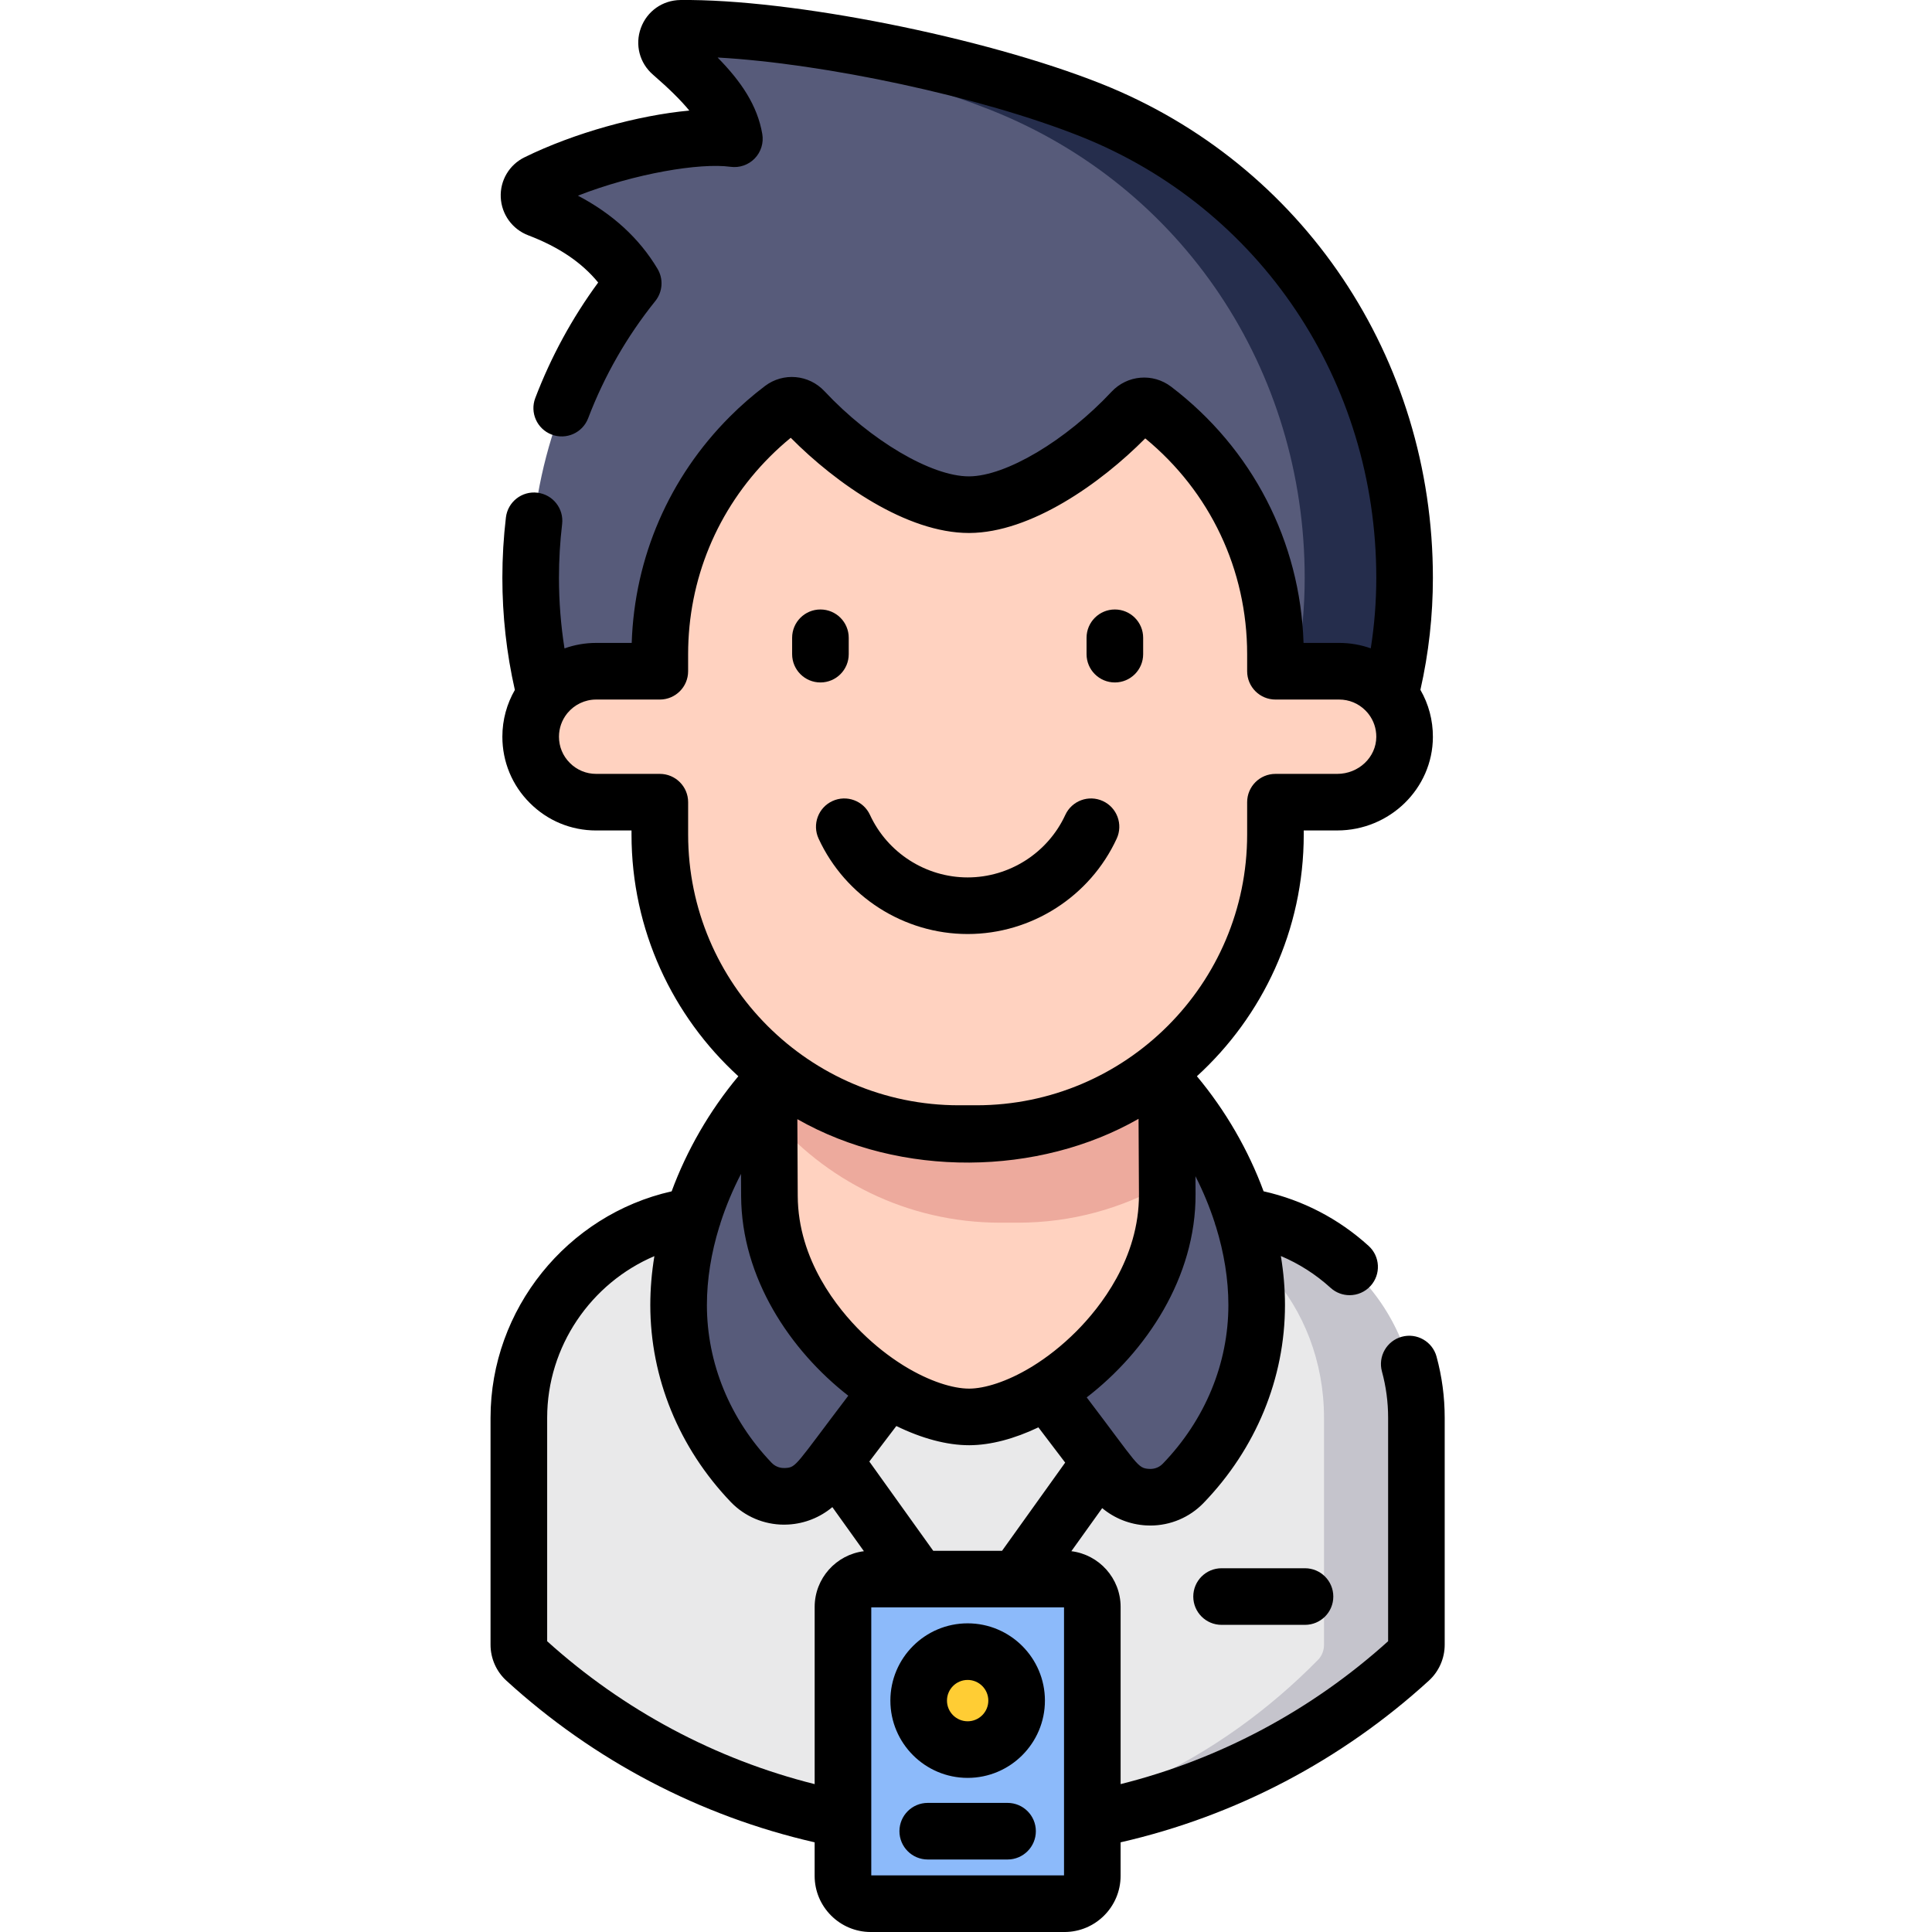 <svg id="icon" height="512pt" viewBox="-130 0 512 512.003" width="512pt" xmlns="http://www.w3.org/2000/svg"><path d="m191.359 321.719h-129.848c-29.828 0-54.008 24.18-54.008 54.008v60.133c0 1.516.629 2.973 1.75 3.996 30.91 28.215 72.031 45.434 117.18 45.434 45.148 0 86.273-17.215 117.184-45.434 1.121-1.023 1.746-2.48 1.746-3.996v-60.137c0-29.824-24.176-54.004-54.004-54.004zm0 0" fill="#e9e9ea"/><g fill="#c5c4cc"><path d="m7.504 435.859c0 .312.035.625.086.93-.047-.305-.086-.617-.086-.93zm0 0"/><path d="m7.758 437.5c.004.008.004.016.008.027-.004-.012-.008-.02-.008-.027zm0 0"/><path d="m191.359 321.719h-18.926c26.758 0 48.445 24.18 48.445 54.004v60.137c0 1.516-.559 2.973-1.566 3.996-26.398 26.863-61.109 43.746-99.328 45.305 2.141.078 4.289.129 6.453.129 45.148 0 86.27-17.215 117.18-45.434 1.121-1.023 1.746-2.48 1.746-3.996v-60.137c0-29.824-24.176-54.004-54.004-54.004zm0 0"/></g><path d="m87.691 391.641 38.543-50.715 38.723 50.953c4.539 5.977 13.391 6.621 18.602 1.223 12.109-12.547 19.473-29.105 19.473-47.262 0-39.191-34.293-84.223-76.598-84.223-42.305 0-76.598 45.031-76.598 84.223 0 18.031 7.266 34.48 19.219 46.992 5.199 5.441 14.082 4.797 18.637-1.191zm0 0" fill="#575b7a"/><path d="m12.672 55.355c12.641 4.812 20.422 11.828 25.141 19.738-16.953 21.09-27.176 48.309-27.176 78.035 0 15.133 2.656 29.613 7.492 42.973h216.613c4.836-13.359 7.492-27.84 7.492-42.973 0-55.078-32.277-103.703-83.109-123.934-30.492-12.133-80.266-22.012-108.734-21.688-3.477.039-5.055 4.348-2.43 6.625 9.621 8.344 15.367 15.047 16.66 22.648-11.91-1.645-35.41 3.336-52.324 11.648-2.98 1.461-2.727 5.746.375 6.926zm0 0" fill="#575b7a"/><path d="m159.121 29.195c-30.488-12.137-80.262-22.012-108.73-21.688-1.254.016-2.258.59-2.906 1.418 27.641 3.121 61.977 11.039 85.164 20.27 50.836 20.23 83.109 68.855 83.109 123.934 0 15.133-2.656 29.613-7.492 42.973h26.477c4.836-13.359 7.492-27.84 7.492-42.973 0-55.078-32.277-103.703-83.113-123.934zm0 0" fill="#252d4c"/><path d="m179.336 316.449c.16 32.395-32.688 58.953-52.43 59.051-19.742.094-52.848-26.137-53.004-58.535-.133-26.996-.367-74.883-.367-74.883l105.434-.52s.219 44.891.367 74.887zm0 0" fill="#ffd2c0"/><path d="m179.336 308.449c-.148-29.996-.367-66.887-.367-66.887l-105.434.52s.168 26.102.297 52.973c14.535 17.688 36.578 28.973 61.262 28.973h4.641c14.32 0 27.742-3.816 39.332-10.457.176-1.691.277-3.395.27-5.121zm0 0" fill="#edaa9d"/><path d="m242.234 195.305c-.039 9.641-8.223 17.281-17.863 17.281h-16.363v8.574c0 43.77-35.48 79.254-79.25 79.254h-4.645c-43.77 0-79.25-35.484-79.25-79.254v-8.574h-16.875c-4.793 0-9.129-1.941-12.266-5.086-3.145-3.137-5.086-7.473-5.086-12.266 0-9.586 7.777-17.352 17.352-17.352h16.875v-4.512c0-22.523 9.129-42.922 23.891-57.68 2.66-2.664 5.508-5.145 8.52-7.418 1.758-1.332 4.238-1.086 5.746.527 13.027 13.918 30.93 25.008 43.859 24.945 12.754-.059 30.273-11.008 43.164-24.785 1.516-1.621 4.016-1.855 5.781-.512 19.562 14.902 32.184 38.438 32.184 64.926v4.512h16.875c4.793 0 9.133 1.938 12.266 5.074 3.16 3.156 5.105 7.523 5.086 12.344zm0 0" fill="#ffd2c0"/><path d="m93.395 425.855v71.266c0 4.074 3.305 7.379 7.379 7.379h51.32c4.078 0 7.383-3.305 7.383-7.379v-71.266c0-4.078-3.305-7.383-7.383-7.383h-51.32c-4.074 0-7.379 3.305-7.379 7.383zm0 0" fill="#8cbafa"/><path d="m139.414 450.68c0 7.168-5.809 12.98-12.977 12.98-7.172 0-12.98-5.812-12.98-12.98 0-7.168 5.809-12.977 12.98-12.977 7.168 0 12.977 5.809 12.977 12.977zm0 0" fill="#ffcd34"/><path d="m250.699 359.512c-1.09-3.996-5.219-6.348-9.211-5.258-3.996 1.094-6.348 5.215-5.258 9.211 1.086 3.973 1.637 8.098 1.637 12.254v59.223c-20.281 18.305-44.621 31.285-70.891 37.871v-46.957c0-7.586-5.707-13.863-13.055-14.77l8.172-11.414c3.242 2.699 7.289 4.324 11.586 4.578.391.023.777.035 1.168.035 5.316 0 10.406-2.145 14.105-5.977 13.918-14.426 21.582-33.059 21.582-52.469 0-4.27-.371-8.617-1.09-12.977 4.797 2.023 9.246 4.859 13.176 8.43 1.438 1.305 3.242 1.949 5.043 1.949 2.039 0 4.07-.828 5.551-2.457 2.785-3.066 2.559-7.812-.508-10.598-7.938-7.211-17.484-12.16-27.84-14.477-4.008-10.855-10.023-21.328-17.672-30.492 17.387-15.875 28.312-38.719 28.312-64.059v-1.078h8.859c13.934 0 25.312-11.102 25.367-24.75.016-4.465-1.133-8.75-3.309-12.516 2.195-9.688 3.309-19.66 3.309-29.688 0-58.289-34.48-109.672-87.836-130.91-31.121-12.379-82.262-22.539-111.59-22.211-4.734.055-8.844 2.961-10.469 7.406-1.621 4.438-.355 9.301 3.207 12.379 4.223 3.664 7.371 6.758 9.629 9.512-13.539 1.254-30.484 5.902-43.684 12.391-4.027 1.973-6.496 6.137-6.285 10.613.207 4.508 3.074 8.457 7.297 10.059 8.059 3.066 14.16 7.18 18.52 12.504-6.895 9.391-12.488 19.664-16.668 30.613-1.477 3.871.465 8.203 4.332 9.68 3.875 1.48 8.207-.461 9.684-4.332 4.293-11.254 10.277-21.699 17.789-31.047 1.965-2.441 2.199-5.848.594-8.539-4.809-8.062-11.887-14.559-21.098-19.391 15.105-5.887 32.34-8.762 40.441-7.648 2.371.328 4.75-.496 6.414-2.211 1.664-1.719 2.406-4.125 2.004-6.48-1.289-7.535-5.555-13.875-11.84-20.27 28.344 1.562 69.758 10.402 96.176 20.91 47.613 18.953 78.383 64.867 78.383 116.973 0 6.285-.492 12.539-1.465 18.695-2.652-.949-5.484-1.441-8.387-1.441h-9.426c-.875-26.883-13.555-51.496-35.09-67.902-4.84-3.688-11.633-3.105-15.805 1.352-12.105 12.941-27.969 22.367-37.723 22.414-.023 0-.047 0-.07 0-9.945 0-26.023-9.48-38.277-22.574-4.148-4.434-10.918-5.031-15.746-1.387-3.258 2.461-6.387 5.188-9.297 8.102-16.117 16.113-25.297 37.32-26.039 59.996h-9.426c-2.941 0-5.766.512-8.387 1.457-.973-6.164-1.465-12.422-1.465-18.711 0-4.77.281-9.555.836-14.223.492-4.113-2.445-7.844-6.559-8.332-4.109-.5-7.848 2.445-8.336 6.559-.625 5.254-.941 10.637-.941 15.996 0 10.039 1.113 20.02 3.312 29.715-2.105 3.648-3.312 7.883-3.312 12.391 0 6.648 2.59 12.891 7.273 17.559 4.688 4.703 10.93 7.293 17.578 7.293h9.375v1.074c0 25.344 10.922 48.184 28.309 64.059-7.648 9.168-13.668 19.645-17.672 30.5-27.668 6.23-47.996 31.242-47.996 60.004v60.141c0 3.629 1.531 7.102 4.195 9.527 23.188 21.168 51.32 35.902 81.695 42.848v8.887c0 8.203 6.676 14.879 14.879 14.879h51.324c8.203 0 14.879-6.676 14.879-14.879v-8.887c30.375-6.945 58.508-21.68 81.688-42.84 2.672-2.434 4.203-5.906 4.203-9.535v-60.141c.004-5.496-.727-10.949-2.164-16.211zm-133.387 51.461-16.93-23.648 7.156-9.414c6.707 3.281 13.379 5.09 19.273 5.09h.133c5.598-.027 11.895-1.707 18.242-4.734l7.098 9.34-16.727 23.371h-18.246zm-56.695-85.863c.148-.367.27-.746.359-1.137 1.414-4.359 3.227-8.684 5.398-12.879l.031 5.914c.105 21.664 12.977 40.852 28.395 52.875-14.152 18.625-13.703 18.988-16.734 19.16-.785.043-2.328-.074-3.586-1.391-11.059-11.574-17.145-26.426-17.145-41.812 0-6.773 1.137-13.793 3.281-20.73zm111.113-28.609c.035 6.949.07 13.789.105 19.988.082 17.031-10.344 30.055-16.566 36.305-3.844 3.855-7.812 6.93-11.621 9.281-.172.094-.34.195-.504.305-6.332 3.809-12.199 5.602-16.273 5.621h-.062c-4.258 0-10.457-1.895-17.121-5.973-.172-.121-.352-.23-.531-.332-3.562-2.238-7.25-5.098-10.832-8.625-6.281-6.184-16.836-19.102-16.918-36.137l-.102-20.34c27.461 15.645 63.957 15.066 90.426-.094zm6.426 91.395c-1.262 1.309-2.789 1.43-3.598 1.379-3.164-.184-2.852-.906-16.566-18.949 15.73-12.121 28.953-31.793 28.844-53.918-.008-1.527-.02-3.098-.027-4.695 2.035 4.004 3.742 8.125 5.09 12.277.09.383.207.75.352 1.109 2.145 6.941 3.285 13.969 3.285 20.742 0 15.504-6.172 30.441-17.379 42.055zm-125.793-166.734v-8.574c0-4.145-3.359-7.5-7.5-7.5h-16.875c-2.633 0-5.105-1.023-6.973-2.902-1.859-1.848-2.883-4.316-2.883-6.949 0-2.285.785-4.395 2.094-6.066.07-.078.137-.16.199-.246 1.809-2.16 4.527-3.539 7.559-3.539h16.875c4.145 0 7.5-3.359 7.5-7.5v-4.512c0-19.789 7.707-38.391 21.695-52.379 1.75-1.75 3.594-3.418 5.5-4.98 11.977 12.098 30.711 25.234 47.215 25.23h.145c16.242-.074 34.746-13.105 46.59-25.07 17.195 14.141 27.004 34.828 27.004 57.199v4.512c0 4.141 3.355 7.5 7.5 7.5h16.875c2.633 0 5.105 1.02 6.961 2.879.184.18.355.371.523.562.109.145.219.285.34.422 1.324 1.723 2.035 3.82 2.027 6.027-.023 5.41-4.672 9.812-10.367 9.812h-16.359c-4.145 0-7.5 3.355-7.5 7.5v8.574c0 39.562-32.188 71.75-71.754 71.75h-4.641c-39.562 0-71.75-32.188-71.75-71.75zm-37.359 213.781v-59.223c0-18.914 11.625-35.688 28.414-42.832-.715 4.355-1.082 8.691-1.082 12.953 0 19.266 7.562 37.793 21.297 52.172 3.699 3.871 8.809 6.039 14.16 6.039.371 0 .746-.012 1.121-.035 4.332-.242 8.41-1.883 11.668-4.613l8.363 11.684c-7.344.906-13.051 7.184-13.051 14.77v46.957c-26.27-6.586-50.605-19.562-70.891-37.871zm85.891 62.059v-14.719c.004-.09.004-.18 0-.27v-56.039h51.082v56.039c-.004.09-.004.18 0 .27v14.719zm0 0"/><path d="m90.602 212.289c-3.762 1.734-5.402 6.191-3.668 9.953 7.082 15.359 22.59 25.285 39.504 25.285s32.418-9.926 39.5-25.285c1.734-3.762.094-8.219-3.668-9.953-3.766-1.734-8.219-.09-9.953 3.672-4.641 10.062-14.801 16.566-25.879 16.566-11.082 0-21.242-6.504-25.883-16.566-1.734-3.762-6.191-5.406-9.953-3.672zm0 0"/><path d="m87.422 180.859c4.145 0 7.5-3.359 7.5-7.5v-4.34c0-4.141-3.355-7.5-7.5-7.5s-7.5 3.359-7.5 7.5v4.34c0 4.141 3.355 7.5 7.5 7.5zm0 0"/><path d="m165.449 180.859c4.141 0 7.5-3.359 7.5-7.5v-4.34c0-4.141-3.359-7.5-7.5-7.5-4.145 0-7.5 3.359-7.5 7.5v4.34c0 4.141 3.359 7.5 7.5 7.5zm0 0"/><path d="m126.438 430.203c-11.293 0-20.48 9.184-20.48 20.477 0 11.293 9.188 20.48 20.48 20.48 11.289 0 20.477-9.188 20.477-20.48 0-11.293-9.188-20.477-20.477-20.477zm0 25.957c-3.023 0-5.48-2.457-5.48-5.48 0-3.02 2.457-5.477 5.48-5.477 3.02 0 5.477 2.457 5.477 5.477 0 3.023-2.457 5.48-5.477 5.48zm0 0"/><path d="m215.84 415.605h-22.109c-4.145 0-7.5 3.359-7.5 7.5 0 4.145 3.355 7.5 7.5 7.5h22.109c4.145 0 7.5-3.355 7.5-7.5 0-4.141-3.355-7.5-7.5-7.5zm0 0"/><path d="m137.012 477.789h-21.152c-4.141 0-7.5 3.359-7.5 7.5 0 4.141 3.359 7.5 7.5 7.5h21.152c4.141 0 7.5-3.359 7.5-7.5 0-4.141-3.359-7.5-7.5-7.5zm0 0"/></svg>
